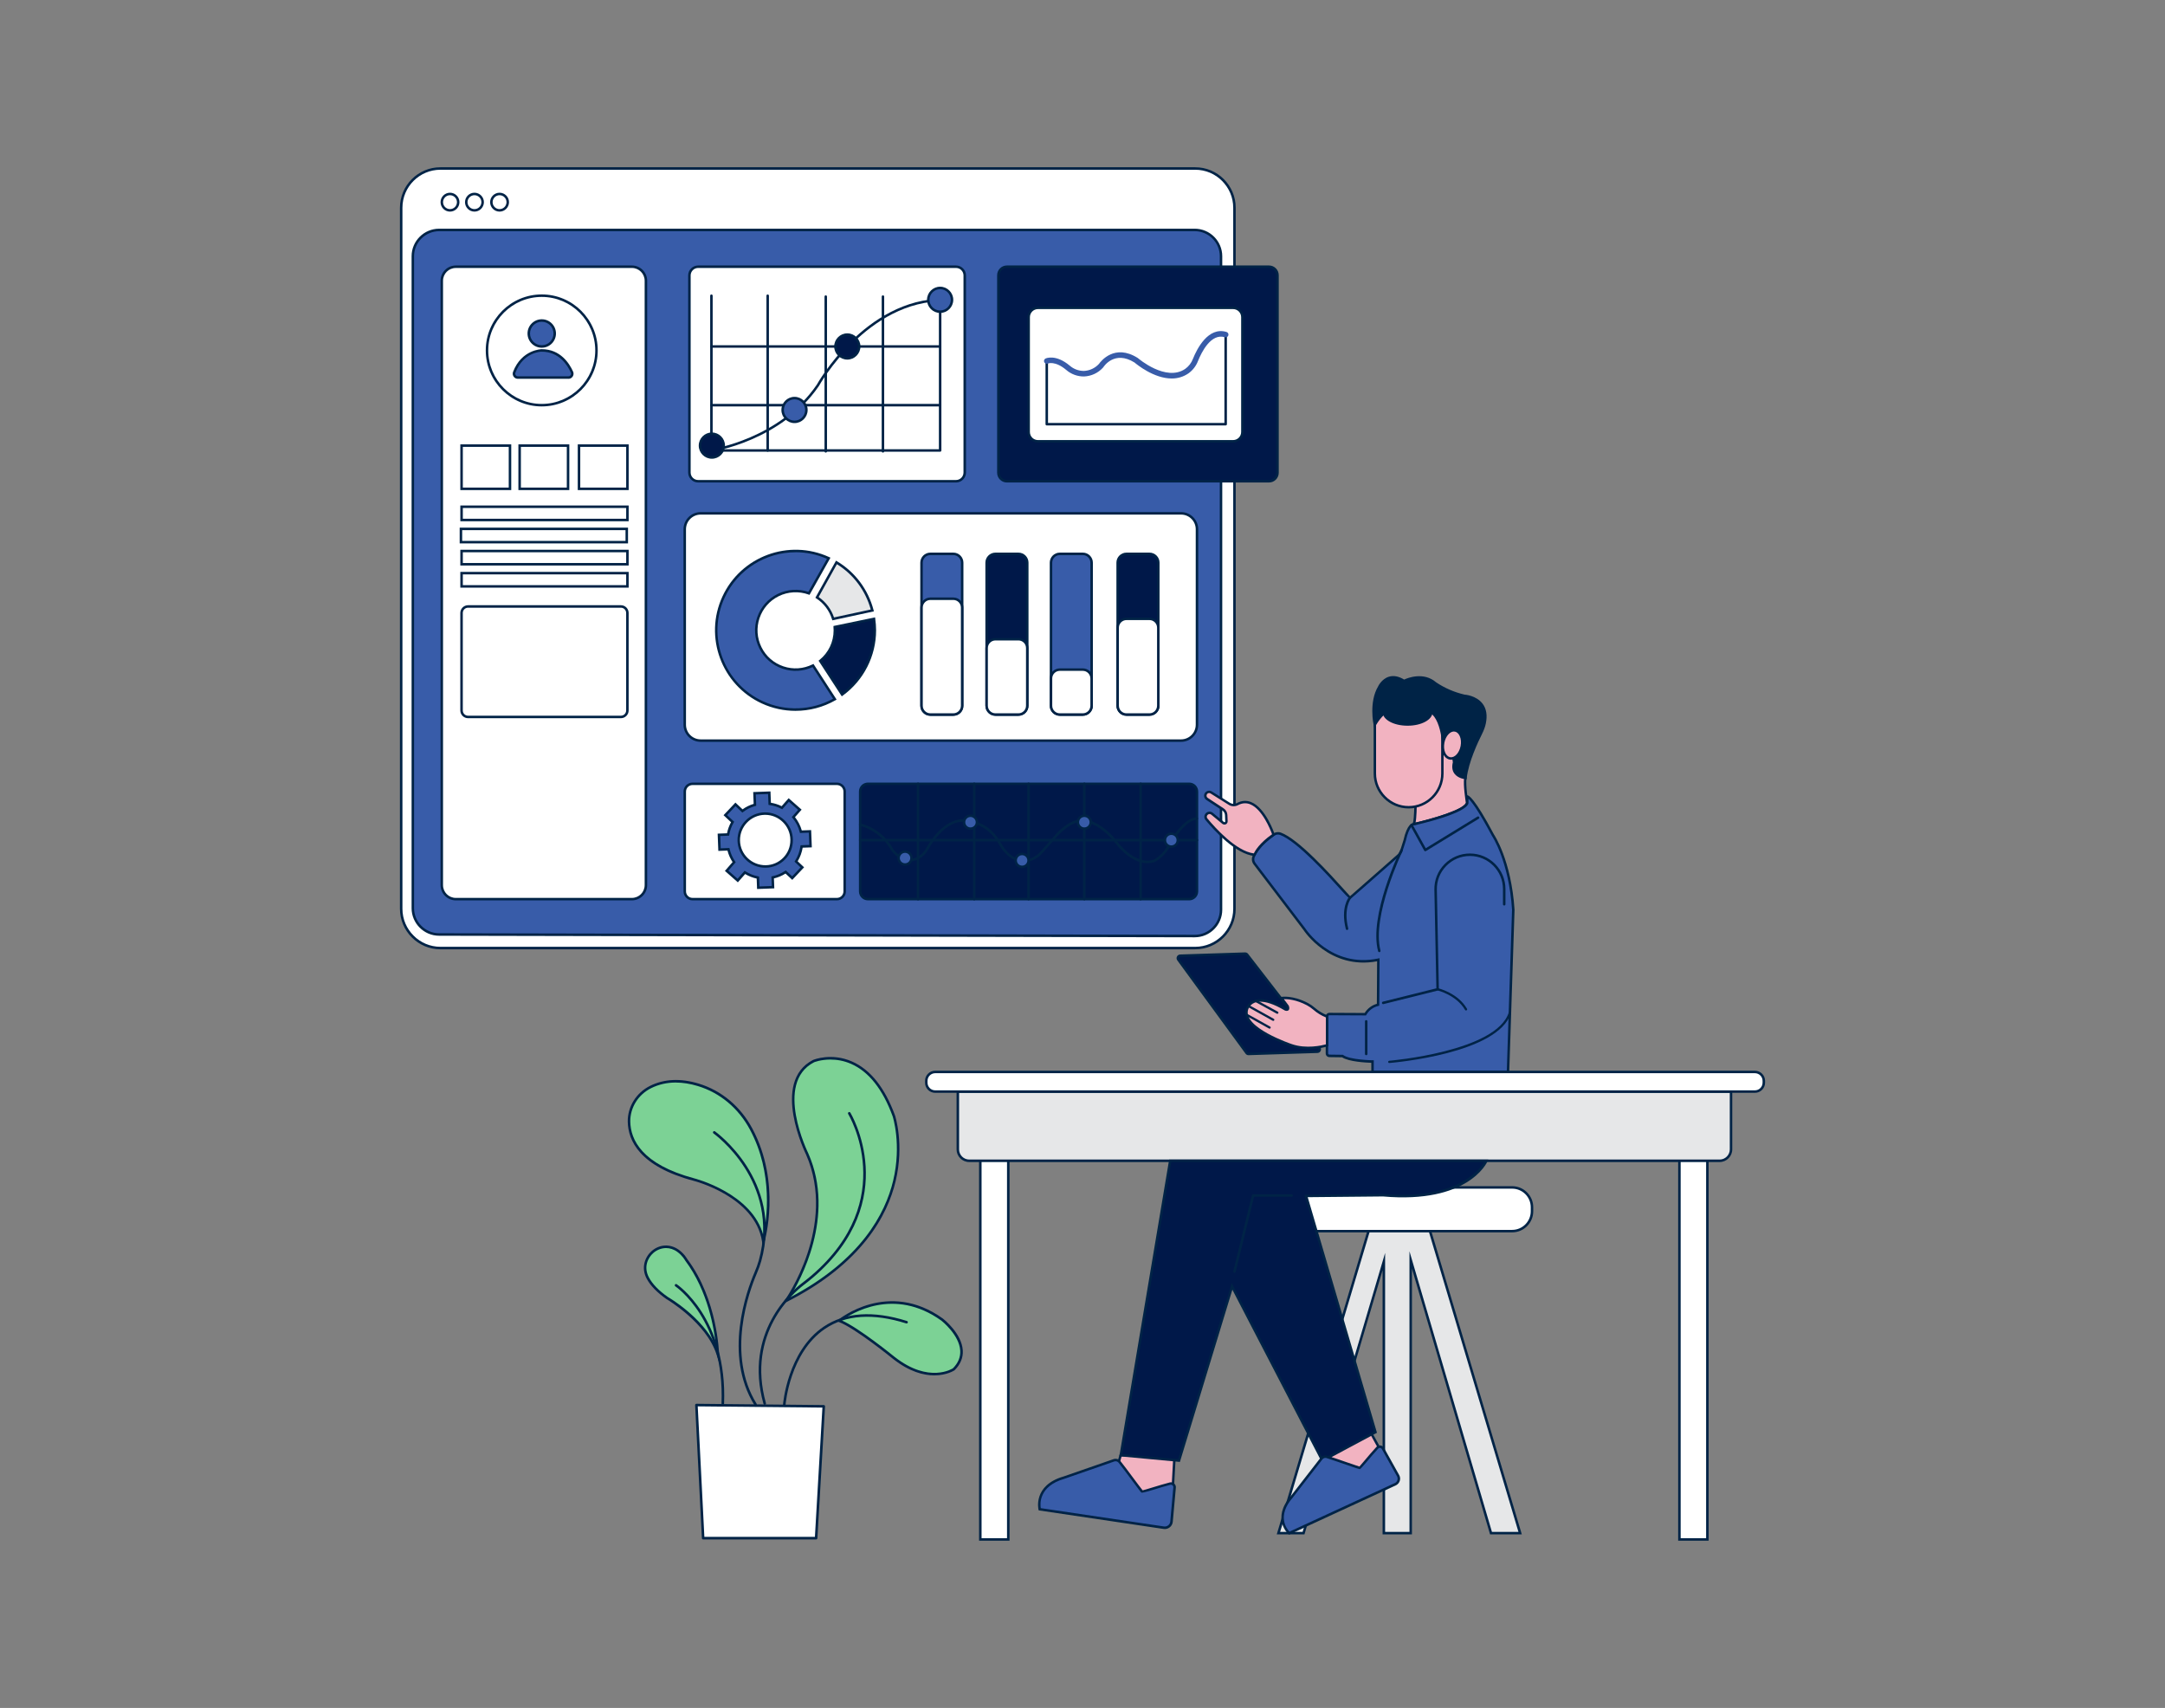 <?xml version="1.0" encoding="UTF-8"?>
<svg xmlns="http://www.w3.org/2000/svg" id="a" width="865.76" height="682.89" viewBox="0 0 865.76 682.89">
  <rect x="0" y="0" width="865.76" height="682.89" fill="#808080" stroke="none"/>
  <g>
    <rect x="160.42" y="67.37" width="333.22" height="311.69" rx="15.7" ry="15.7" fill="#fff"></rect>
    <path d="M477.95,379.57H176.13c-8.93,0-16.2-7.27-16.2-16.2V83.07c0-8.93,7.27-16.2,16.2-16.2H477.95c8.93,0,16.2,7.27,16.2,16.2V363.36c0,8.93-7.27,16.2-16.2,16.2ZM176.13,67.87c-8.38,0-15.2,6.82-15.2,15.2V363.36c0,8.38,6.82,15.2,15.2,15.2H477.95c8.38,0,15.2-6.82,15.2-15.2V83.07c0-8.38-6.82-15.2-15.2-15.2H176.13Z" fill="#002346"></path>
  </g>
  <g>
    <path d="M477.69,374.25l-302.11-.62c-5.8-.01-10.5-4.72-10.5-10.52V102.44c0-5.81,4.72-10.52,10.53-10.51,.03,0,.05,0,.08,0H477.75c5.81,0,10.51,4.7,10.52,10.51V363.74c0,5.81-4.71,10.52-10.52,10.52-.02,0-.04,0-.06,0Z" fill="#385ca9"></path>
    <path d="M477.76,374.76h-.06s-302.11-.62-302.11-.62c-6.06-.01-11-4.95-11-11.02V102.45c0-6.07,4.95-11.01,11.02-11.01H477.75c6.07,0,11.01,4.94,11.02,11.01V363.74c0,6.08-4.94,11.02-11.02,11.02Zm-.06-1h.04c5.54,0,10.04-4.5,10.04-10.02V102.45c0-5.52-4.5-10.01-10.02-10.01H175.68c-5.6,0-10.09,4.49-10.1,10.01V363.11c0,5.51,4.49,10.01,10,10.02l302.11,.62Z" fill="#002346"></path>
  </g>
  <g>
    <rect x="176.66" y="106.64" width="81.63" height="252.86" rx="5.61" ry="5.61" fill="#fff"></rect>
    <path d="M252.69,360h-70.41c-3.37,0-6.11-2.74-6.11-6.11V112.25c0-3.37,2.74-6.11,6.11-6.11h70.41c3.37,0,6.11,2.74,6.11,6.11v241.64c0,3.37-2.74,6.11-6.11,6.11ZM182.27,107.15c-2.82,0-5.11,2.29-5.11,5.11v241.64c0,2.82,2.29,5.11,5.11,5.11h70.41c2.82,0,5.11-2.29,5.11-5.11V112.25c0-2.82-2.29-5.11-5.11-5.11h-70.41Z" fill="#002346"></path>
  </g>
  <g>
    <circle cx="216.63" cy="140.11" r="21.89" fill="#fff"></circle>
    <path d="M216.64,162.5c-12.35,0-22.39-10.04-22.39-22.39s10.04-22.39,22.39-22.39,22.39,10.04,22.39,22.39-10.04,22.39-22.39,22.39Zm0-43.78c-11.79,0-21.39,9.6-21.39,21.39s9.6,21.39,21.39,21.39,21.39-9.6,21.39-21.39-9.6-21.39-21.39-21.39Z" fill="#002346"></path>
  </g>
  <g>
    <circle cx="216.63" cy="133.33" r="5.19" fill="#385ca9"></circle>
    <path d="M216.64,139.03c-3.14,0-5.69-2.55-5.69-5.69s2.55-5.69,5.69-5.69,5.69,2.55,5.69,5.69-2.55,5.69-5.69,5.69Zm0-10.38c-2.59,0-4.69,2.1-4.69,4.69s2.1,4.69,4.69,4.69,4.69-2.1,4.69-4.69-2.1-4.69-4.69-4.69Z" fill="#002346"></path>
  </g>
  <g>
    <path d="M207.07,150.97h20.23c.85,0,1.54-.68,1.55-1.53,0-.22-.04-.43-.13-.63-1.41-3.16-4.91-8.69-12.09-8.69,0,0-7.65,0-11,8.73-.31,.8,.08,1.7,.87,2.01,.18,.07,.37,.11,.57,.11Z" fill="#385ca9"></path>
    <path d="M227.32,151.46h-20.24c-.26,0-.51-.05-.75-.14-.51-.2-.91-.59-1.13-1.09-.22-.5-.23-1.06-.03-1.57,3.43-8.94,11.39-9.05,11.46-9.05,7.43,0,11.05,5.63,12.55,8.99,.12,.27,.18,.55,.17,.84,0,.54-.22,1.06-.61,1.44-.38,.38-.89,.59-1.43,.59Zm-10.68-10.85c-.3,0-7.35,.12-10.53,8.41-.1,.27-.1,.55,.01,.81,.11,.26,.32,.46,.58,.56,.12,.05,.25,.07,.39,.07h20.23c.24,.02,.54-.1,.74-.3,.2-.19,.31-.46,.31-.73,0-.15-.03-.29-.09-.42-1.4-3.13-4.77-8.39-11.63-8.39Z" fill="#002346"></path>
  </g>
  <g>
    <rect x="184.57" y="178.17" width="19.36" height="17.28" fill="#fff"></rect>
    <path d="M204.44,195.95h-20.36v-18.28h20.36v18.28Zm-19.36-1h18.36v-16.28h-18.36v16.28Z" fill="#002346"></path>
  </g>
  <g>
    <rect x="184.57" y="202.6" width="66.32" height="5.3" fill="#fff"></rect>
    <path d="M251.4,208.41h-67.32v-6.3h67.32v6.3Zm-66.32-1h65.32v-4.3h-65.32v4.3Z" fill="#002346"></path>
  </g>
  <g>
    <rect x="184.31" y="211.47" width="66.32" height="5.3" fill="#fff"></rect>
    <path d="M251.14,217.27h-67.32v-6.3h67.32v6.3Zm-66.32-1h65.32v-4.3h-65.32v4.3Z" fill="#002346"></path>
  </g>
  <g>
    <rect x="184.57" y="220.31" width="66.32" height="5.3" fill="#fff"></rect>
    <path d="M251.4,226.11h-67.32v-6.3h67.32v6.3Zm-66.32-1h65.32v-4.3h-65.32v4.3Z" fill="#002346"></path>
  </g>
  <g>
    <rect x="184.57" y="229.16" width="66.32" height="5.3" fill="#fff"></rect>
    <path d="M251.4,234.96h-67.32v-6.3h67.32v6.3Zm-66.32-1h65.32v-4.3h-65.32v4.3Z" fill="#002346"></path>
  </g>
  <g>
    <rect x="184.57" y="242.47" width="66.32" height="44.18" rx="2.6" ry="2.6" fill="#fff"></rect>
    <path d="M248.29,287.16h-61.12c-1.71,0-3.1-1.39-3.1-3.1v-38.98c0-1.71,1.39-3.1,3.1-3.1h61.12c1.71,0,3.1,1.39,3.1,3.1v38.98c0,1.71-1.39,3.1-3.1,3.1Zm-61.12-44.18c-1.16,0-2.1,.94-2.1,2.1v38.98c0,1.16,.94,2.1,2.1,2.1h61.12c1.16,0,2.1-.94,2.1-2.1v-38.98c0-1.16-.94-2.1-2.1-2.1h-61.12Z" fill="#002346"></path>
  </g>
  <g>
    <rect x="207.8" y="178.17" width="19.36" height="17.28" fill="#fff"></rect>
    <path d="M227.66,195.95h-20.36v-18.28h20.36v18.28Zm-19.36-1h18.36v-16.28h-18.36v16.28Z" fill="#002346"></path>
  </g>
  <g>
    <rect x="231.53" y="178.17" width="19.36" height="17.28" fill="#fff"></rect>
    <path d="M251.4,195.95h-20.36v-18.28h20.36v18.28Zm-19.36-1h18.36v-16.28h-18.36v16.28Z" fill="#002346"></path>
  </g>
  <g>
    <rect x="275.69" y="106.64" width="110.1" height="85.78" rx="3.49" ry="3.49" fill="#fff"></rect>
    <path d="M382.3,192.92h-103.12c-2.2,0-3.99-1.79-3.99-3.99V110.13c0-2.2,1.79-3.99,3.99-3.99h103.12c2.2,0,3.99,1.79,3.99,3.99v78.8c0,2.2-1.79,3.99-3.99,3.99Zm-103.12-85.78c-1.65,0-2.99,1.34-2.99,2.99v78.8c0,1.65,1.34,2.99,2.99,2.99h103.12c1.65,0,2.99-1.34,2.99-2.99V110.13c0-1.65-1.34-2.99-2.99-2.99h-103.12Z" fill="#002346"></path>
  </g>
  <path d="M375.95,180.61h-91.46c-.28,0-.5-.22-.5-.5v-61.87c0-.28,.22-.5,.5-.5s.5,.22,.5,.5v61.37h90.46v-61.37c0-.28,.22-.5,.5-.5s.5,.22,.5,.5v61.87c0,.28-.22,.5-.5,.5Z" fill="#002346"></path>
  <g>
    <path d="M284.49,180.1s27.4-3.87,42.55-26c0,0,19-34.62,51-34.19" fill="#fff"></path>
    <path d="M284.55,180.6l-.14-.99c.27-.04,27.36-4.1,42.21-25.79,.16-.31,19.25-34.41,50.83-34.41,.2,0,.39,0,.59,0v1c-31.32-.42-50.38,33.59-50.57,33.93-15.13,22.1-42.64,26.22-42.92,26.25Z" fill="#002346"></path>
  </g>
  <path d="M306.99,180.61c-.28,0-.5-.22-.5-.5v-61.87c0-.28,.22-.5,.5-.5s.5,.22,.5,.5v61.87c0,.28-.22,.5-.5,.5Z" fill="#002346"></path>
  <path d="M330.21,180.96c-.28,0-.5-.22-.5-.5v-61.87c0-.28,.22-.5,.5-.5s.5,.22,.5,.5v61.87c0,.28-.22,.5-.5,.5Z" fill="#002346"></path>
  <path d="M353.08,180.96c-.28,0-.5-.22-.5-.5v-61.87c0-.28,.22-.5,.5-.5s.5,.22,.5,.5v61.87c0,.28-.22,.5-.5,.5Z" fill="#002346"></path>
  <path d="M375.95,139.03h-91.46c-.28,0-.5-.22-.5-.5s.22-.5,.5-.5h91.46c.28,0,.5,.22,.5,.5s-.22,.5-.5,.5Z" fill="#002346"></path>
  <path d="M375.95,162.5h-91.46c-.28,0-.5-.22-.5-.5s.22-.5,.5-.5h91.46c.28,0,.5,.22,.5,.5s-.22,.5-.5,.5Z" fill="#002346"></path>
  <g>
    <rect x="399.24" y="106.64" width="111.62" height="85.78" rx="3.4" ry="3.4" fill="#001849"></rect>
    <path d="M507.46,192.92h-104.82c-2.15,0-3.9-1.75-3.9-3.9V110.04c0-2.15,1.75-3.9,3.9-3.9h104.82c2.15,0,3.9,1.75,3.9,3.9v78.98c0,2.15-1.75,3.9-3.9,3.9Zm-104.82-85.78c-1.6,0-2.9,1.3-2.9,2.9v78.98c0,1.6,1.3,2.9,2.9,2.9h104.82c1.6,0,2.9-1.3,2.9-2.9V110.04c0-1.6-1.3-2.9-2.9-2.9h-104.82Z" fill="#002346"></path>
  </g>
  <g>
    <rect x="411.34" y="123.09" width="85.47" height="53.36" rx="3.71" ry="3.71" fill="#fff"></rect>
    <path d="M493.11,176.95h-78.05c-2.32,0-4.21-1.89-4.21-4.21v-45.94c0-2.32,1.89-4.21,4.21-4.21h78.05c2.32,0,4.21,1.89,4.21,4.21v45.94c0,2.32-1.89,4.21-4.21,4.21Zm-78.05-53.36c-1.77,0-3.21,1.44-3.21,3.21v45.94c0,1.77,1.44,3.21,3.21,3.21h78.05c1.77,0,3.21-1.44,3.21-3.21v-45.94c0-1.77-1.44-3.21-3.21-3.21h-78.05Z" fill="#002346"></path>
  </g>
  <path d="M490.13,170.11h-71.54c-.28,0-.5-.22-.5-.5v-25.26c0-.28,.22-.5,.5-.5s.5,.22,.5,.5v24.76h70.54v-35.34c0-.28,.22-.5,.5-.5s.5,.22,.5,.5v35.84c0,.28-.22,.5-.5,.5Z" fill="#002346"></path>
  <path d="M468.53,151.33c-7.14,0-14-5.67-14.84-6.38-8-5-12.28,1.57-12.46,1.85-.04,.06-.09,.12-.14,.17-1.94,2.14-4.65,3.42-7.54,3.55-2.64,.05-5.21-.89-7.2-2.63-4.44-3.73-7.28-2.56-7.3-2.55-.55,.26-1.21,.02-1.47-.53s-.02-1.21,.53-1.47c.16-.08,4.07-1.83,9.66,2.85,1.57,1.38,3.6,2.13,5.69,2.12,2.29-.11,4.45-1.12,6-2.81,.71-1,6.21-8.23,15.5-2.38l.13,.1c.11,.09,11.12,9.54,18.85,4.28,1.4-1,2.48-2.39,3.09-4,1.6-4,6.12-13,13.44-10.77,.58,.18,.91,.8,.73,1.38-.18,.58-.8,.91-1.38,.73-5.58-1.72-9.37,6.06-10.75,9.49-.77,2.02-2.13,3.76-3.89,5-1.96,1.33-4.28,2.03-6.65,2Z" fill="#385ca9"></path>
  <g>
    <rect x="273.82" y="205.25" width="204.84" height="90.87" rx="6.36" ry="6.36" fill="#fff"></rect>
    <path d="M472.3,296.62h-192.12c-3.78,0-6.86-3.08-6.86-6.86v-78.15c0-3.78,3.08-6.86,6.86-6.86h192.12c3.78,0,6.86,3.08,6.86,6.86v78.15c0,3.78-3.08,6.86-6.86,6.86Zm-192.12-90.87c-3.23,0-5.86,2.63-5.86,5.86v78.15c0,3.23,2.63,5.86,5.86,5.86h192.12c3.23,0,5.86-2.63,5.86-5.86v-78.15c0-3.23-2.63-5.86-5.86-5.86h-192.12Z" fill="#002346"></path>
  </g>
  <g>
    <path d="M333.8,250.69c0,.43,.06,.88,.06,1.32,0,4.76-2.15,9.27-5.86,12.25l8.75,13.43c8.23-5.96,13.1-15.51,13.1-25.68,0-1.53-.11-3.06-.33-4.58l-15.72,3.26Z" fill="#001849"></path>
    <path d="M336.61,278.41l-9.28-14.25,.35-.28c3.61-2.91,5.68-7.23,5.67-11.86,0-.21-.01-.42-.03-.63-.02-.23-.03-.46-.03-.69v-.41l16.64-3.45,.07,.53c.22,1.53,.33,3.1,.34,4.65,0,10.29-4.97,20.05-13.31,26.09l-.43,.31Zm-7.96-14.04l8.22,12.61c7.82-5.87,12.48-15.16,12.47-24.96,0-1.33-.09-2.66-.25-3.98l-14.78,3.07c0,.07,0,.14,.01,.21,.02,.23,.03,.47,.03,.7,0,4.79-2.07,9.26-5.7,12.35Z" fill="#002346"></path>
  </g>
  <g>
    <path d="M348.84,244.06c-2.09-8.03-7.24-14.92-14.34-19.21l-7.79,14c3.1,2.02,5.39,5.06,6.47,8.59l15.66-3.38Z" fill="#e6e7e8"></path>
    <path d="M332.83,248.03l-.13-.44c-1.05-3.42-3.27-6.37-6.26-8.32l-.39-.25,8.27-14.86,.44,.27c7.26,4.38,12.43,11.31,14.57,19.51l.13,.5-16.62,3.59Zm-5.47-9.33c2.87,1.99,5.03,4.86,6.15,8.17l14.7-3.17c-2.1-7.56-6.88-13.97-13.54-18.13l-7.31,13.14Z" fill="#002346"></path>
  </g>
  <g>
    <rect x="368.52" y="221.45" width="16.25" height="64.25" rx="3.53" ry="3.53" fill="#385ca9"></rect>
    <path d="M381.23,286.2h-9.19c-2.22,0-4.03-1.81-4.03-4.03v-57.19c0-2.22,1.81-4.03,4.03-4.03h9.19c2.22,0,4.03,1.81,4.03,4.03v57.19c0,2.22-1.81,4.03-4.03,4.03Zm-9.19-64.25c-1.67,0-3.03,1.36-3.03,3.03v57.19c0,1.67,1.36,3.03,3.03,3.03h9.19c1.67,0,3.03-1.36,3.03-3.03v-57.19c0-1.67-1.36-3.03-3.03-3.03h-9.19Z" fill="#002346"></path>
  </g>
  <g>
    <rect x="368.52" y="239.38" width="16.25" height="46.31" rx="3.53" ry="3.53" fill="#fff"></rect>
    <path d="M381.23,286.2h-9.19c-2.22,0-4.03-1.81-4.03-4.03v-39.25c0-2.22,1.81-4.03,4.03-4.03h9.19c2.22,0,4.03,1.81,4.03,4.03v39.25c0,2.22-1.81,4.03-4.03,4.03Zm-9.19-46.31c-1.67,0-3.03,1.36-3.03,3.03v39.25c0,1.67,1.36,3.03,3.03,3.03h9.19c1.67,0,3.03-1.36,3.03-3.03v-39.25c0-1.67-1.36-3.03-3.03-3.03h-9.19Z" fill="#002346"></path>
  </g>
  <g>
    <rect x="394.55" y="221.45" width="16.25" height="64.25" rx="3.53" ry="3.53" fill="#001849"></rect>
    <path d="M407.26,286.2h-9.19c-2.22,0-4.03-1.81-4.03-4.03v-57.19c0-2.22,1.81-4.03,4.03-4.03h9.19c2.22,0,4.03,1.81,4.03,4.03v57.19c0,2.22-1.81,4.03-4.03,4.03Zm-9.19-64.25c-1.67,0-3.03,1.36-3.03,3.03v57.19c0,1.67,1.36,3.03,3.03,3.03h9.19c1.67,0,3.03-1.36,3.03-3.03v-57.19c0-1.67-1.36-3.03-3.03-3.03h-9.19Z" fill="#002346"></path>
  </g>
  <g>
    <rect x="394.55" y="255.56" width="16.25" height="30.13" rx="3.53" ry="3.53" fill="#fff"></rect>
    <path d="M407.26,286.2h-9.19c-2.22,0-4.03-1.81-4.03-4.03v-23.07c0-2.22,1.81-4.03,4.03-4.03h9.19c2.22,0,4.03,1.81,4.03,4.03v23.07c0,2.22-1.81,4.03-4.03,4.03Zm-9.19-30.13c-1.67,0-3.03,1.36-3.03,3.03v23.07c0,1.67,1.36,3.03,3.03,3.03h9.19c1.67,0,3.03-1.36,3.03-3.03v-23.07c0-1.67-1.36-3.03-3.03-3.03h-9.19Z" fill="#002346"></path>
  </g>
  <g>
    <rect x="420.28" y="221.45" width="16.25" height="64.25" rx="3.53" ry="3.53" fill="#385ca9"></rect>
    <path d="M433,286.2h-9.19c-2.22,0-4.03-1.81-4.03-4.03v-57.19c0-2.22,1.81-4.03,4.03-4.03h9.19c2.22,0,4.03,1.81,4.03,4.03v57.19c0,2.22-1.81,4.03-4.03,4.03Zm-9.19-64.25c-1.67,0-3.03,1.36-3.03,3.03v57.19c0,1.67,1.36,3.03,3.03,3.03h9.19c1.67,0,3.03-1.36,3.03-3.03v-57.19c0-1.67-1.36-3.03-3.03-3.03h-9.19Z" fill="#002346"></path>
  </g>
  <g>
    <rect x="420.28" y="267.74" width="16.25" height="17.97" rx="3.53" ry="3.53" fill="#fff"></rect>
    <path d="M433,286.2h-9.19c-2.22,0-4.03-1.81-4.03-4.03v-10.91c0-2.22,1.81-4.03,4.03-4.03h9.19c2.22,0,4.03,1.81,4.03,4.03v10.91c0,2.22-1.81,4.03-4.03,4.03Zm-9.19-17.97c-1.67,0-3.03,1.36-3.03,3.03v10.91c0,1.67,1.36,3.03,3.03,3.03h9.19c1.67,0,3.03-1.36,3.03-3.03v-10.91c0-1.67-1.36-3.03-3.03-3.03h-9.19Z" fill="#002346"></path>
  </g>
  <g>
    <rect x="446.93" y="221.45" width="16.25" height="64.25" rx="3.53" ry="3.53" fill="#001849"></rect>
    <path d="M459.66,286.2h-9.19c-2.22,0-4.03-1.81-4.03-4.03v-57.19c0-2.22,1.81-4.03,4.03-4.03h9.19c2.22,0,4.03,1.81,4.03,4.03v57.19c0,2.22-1.81,4.03-4.03,4.03Zm-9.19-64.25c-1.67,0-3.03,1.36-3.03,3.03v57.19c0,1.67,1.36,3.03,3.03,3.03h9.19c1.67,0,3.03-1.36,3.03-3.03v-57.19c0-1.67-1.36-3.03-3.03-3.03h-9.19Z" fill="#002346"></path>
  </g>
  <g>
    <rect x="446.93" y="247.43" width="16.25" height="38.27" rx="3.53" ry="3.53" fill="#fff"></rect>
    <path d="M459.66,286.2h-9.19c-2.22,0-4.03-1.81-4.03-4.03v-31.21c0-2.22,1.81-4.03,4.03-4.03h9.19c2.22,0,4.03,1.81,4.03,4.03v31.21c0,2.22-1.81,4.03-4.03,4.03Zm-9.19-38.27c-1.67,0-3.03,1.36-3.03,3.03v31.21c0,1.67,1.36,3.03,3.03,3.03h9.19c1.67,0,3.03-1.36,3.03-3.03v-31.21c0-1.67-1.36-3.03-3.03-3.03h-9.19Z" fill="#002346"></path>
  </g>
  <g>
    <rect x="273.82" y="313.4" width="63.95" height="46.11" rx="3.1" ry="3.1" fill="#fff"></rect>
    <path d="M334.68,360h-57.75c-1.99,0-3.6-1.62-3.6-3.6v-39.91c0-1.98,1.61-3.6,3.6-3.6h57.75c1.98,0,3.6,1.62,3.6,3.6v39.91c0,1.98-1.61,3.6-3.6,3.6Zm-57.75-46.11c-1.43,0-2.6,1.17-2.6,2.6v39.91c0,1.43,1.17,2.6,2.6,2.6h57.75c1.43,0,2.6-1.17,2.6-2.6v-39.91c0-1.43-1.17-2.6-2.6-2.6h-57.75Z" fill="#002346"></path>
  </g>
  <g>
    <rect x="343.97" y="313.4" width="134.69" height="46.11" rx="3.1" ry="3.1" fill="#001849"></rect>
    <path d="M475.56,360h-128.49c-1.99,0-3.6-1.62-3.6-3.6v-39.91c0-1.98,1.61-3.6,3.6-3.6h128.49c1.99,0,3.6,1.62,3.6,3.6v39.91c0,1.98-1.61,3.6-3.6,3.6Zm-128.49-46.11c-1.43,0-2.6,1.17-2.6,2.6v39.91c0,1.43,1.17,2.6,2.6,2.6h128.49c1.43,0,2.6-1.17,2.6-2.6v-39.91c0-1.43-1.17-2.6-2.6-2.6h-128.49Z" fill="#002346"></path>
  </g>
  <path d="M458.84,345.13c-7.28,0-13.07-8.31-13.34-8.71-6.67-7.76-12.05-7.84-12.11-7.84-5.15-.56-10.67,5.89-10.72,5.95l-5.66,6.44c-1.18,1.38-2.7,2.47-4.4,3.14-8,2.98-12.9-6.05-12.95-6.14-4.26-8.14-11.53-8.94-11.61-8.95-.03,0-.07-.01-.1-.02-8.56-2.66-15.01,7.53-16.78,10.72-.49,.91-1.12,1.72-1.89,2.41-2.02,1.75-4.14,2.51-6.3,2.22-3.96-.51-6.59-4.28-6.7-4.44-2.64-4.82-7.16-8.35-12.43-9.72-.27-.07-.43-.34-.36-.61,.07-.27,.34-.43,.61-.36,5.53,1.44,10.29,5.15,13.03,10.16h0s2.47,3.53,5.98,3.97c1.86,.24,3.71-.43,5.5-1.98,.68-.61,1.24-1.33,1.68-2.14,1.87-3.35,8.65-14.05,17.91-11.21,.76,.08,7.97,1.11,12.34,9.47,.18,.34,4.55,8.34,11.71,5.67,1.54-.6,2.93-1.59,4-2.85l5.66-6.44c.23-.28,5.9-6.91,11.53-6.3,.17-.01,5.8,.04,12.85,8.23,.1,.15,7.24,10.39,15.05,7.94h0s3.58-1.58,6.26-6.75c.36-.72,.77-1.44,1.21-2.13,1.97-2.98,5.85-7.99,9.77-8.09,.27-.03,.51,.21,.51,.49,0,.28-.21,.5-.49,.51-3.6,.09-7.46,5.37-8.96,7.64-.42,.65-.81,1.34-1.16,2.04-2.85,5.52-6.64,7.17-6.8,7.24-.97,.3-1.92,.44-2.85,.44Z" fill="#002346"></path>
  <path d="M478.66,336.42h-134.68c-.28,0-.5-.22-.5-.5s.22-.5,.5-.5h134.68c.28,0,.5,.22,.5,.5s-.22,.5-.5,.5Z" fill="#002346"></path>
  <path d="M367.11,360c-.28,0-.5-.22-.5-.5v-46.11c0-.28,.22-.5,.5-.5s.5,.22,.5,.5v46.11c0,.28-.22,.5-.5,.5Z" fill="#002346"></path>
  <path d="M389.58,360c-.28,0-.5-.22-.5-.5v-46.11c0-.28,.22-.5,.5-.5s.5,.22,.5,.5v46.11c0,.28-.22,.5-.5,.5Z" fill="#002346"></path>
  <path d="M411.31,360c-.28,0-.5-.22-.5-.5v-46.11c0-.28,.22-.5,.5-.5s.5,.22,.5,.5v46.11c0,.28-.22,.5-.5,.5Z" fill="#002346"></path>
  <path d="M433.62,360c-.28,0-.5-.22-.5-.5v-46.11c0-.28,.22-.5,.5-.5s.5,.22,.5,.5v46.11c0,.28-.22,.5-.5,.5Z" fill="#002346"></path>
  <path d="M456.13,360c-.28,0-.5-.22-.5-.5v-46.11c0-.28,.22-.5,.5-.5s.5,.22,.5,.5v46.11c0,.28-.22,.5-.5,.5Z" fill="#002346"></path>
  <g>
    <path d="M320.56,338.44l3.57-.13-.23-5.91-3.64,.14c-.55-2.15-1.58-4.14-3-5.84l2.6-2.94-4.44-3.91-2.73,3.1c-1.53-.8-3.18-1.33-4.89-1.56l-.17-4.44-5.91,.22,.18,4.61c-1.81,.5-3.5,1.33-5,2.46l-2.79-2.63-4.06,4.31,2.91,2.73c-.89,1.55-1.51,3.24-1.81,5l-3.65,.14,.23,5.91,3.57-.14c.42,1.85,1.2,3.6,2.28,5.16l-3,3.44,4.43,3.91,2.87-3.25c1.58,1.01,3.35,1.71,5.19,2.06l.15,4.05,5.91-.22-.15-3.89c1.86-.39,3.62-1.13,5.2-2.19l2.62,2.46,4.05-4.3-2.5-2.36c1.16-1.81,1.92-3.86,2.21-5.99Zm-14.37,8c-5.84,.11-10.66-4.53-10.77-10.37-.11-5.84,4.53-10.66,10.37-10.77,5.84-.11,10.66,4.53,10.77,10.37,0,.07,0,.13,0,.2,.06,5.78-4.59,10.51-10.37,10.57h0Z" fill="#385ca9"></path>
    <path d="M302.74,355.45l-.15-4.16c-1.63-.36-3.18-.97-4.61-1.82l-2.92,3.31-5.18-4.57,3.07-3.52c-.93-1.42-1.62-2.96-2.04-4.61l-3.66,.14-.27-6.91,3.75-.14c.31-1.55,.85-3.03,1.6-4.42l-2.99-2.81,4.75-5.04,2.85,2.69c1.36-.97,2.85-1.7,4.44-2.18l-.18-4.72,6.91-.26,.17,4.53c1.49,.24,2.93,.7,4.29,1.37l2.8-3.18,5.19,4.57-2.65,3c1.24,1.57,2.17,3.39,2.72,5.31l3.74-.14,.27,6.91-3.66,.13c-.32,1.91-1,3.77-2,5.42l2.57,2.42-4.73,5.03-2.7-2.53c-1.43,.91-2.98,1.56-4.63,1.95l.15,3.97-6.91,.26Zm-4.95-7.28l.36,.23c1.54,.98,3.23,1.65,5.02,1.99l.39,.08,.15,3.95,4.91-.18-.15-3.81,.41-.09c1.8-.38,3.49-1.09,5.02-2.12l.33-.22,2.55,2.39,3.37-3.57-2.44-2.3,.22-.35c1.12-1.74,1.85-3.74,2.14-5.79l.06-.42,3.49-.13-.19-4.91-3.54,.14-.1-.39c-.53-2.06-1.53-4.01-2.9-5.64l-.28-.33,2.55-2.89-3.69-3.25-2.66,3.02-.35-.18c-1.48-.78-3.07-1.28-4.73-1.51l-.42-.06-.17-4.36-4.91,.18,.18,4.51-.38,.11c-1.75,.48-3.38,1.28-4.83,2.38l-.34,.25-2.73-2.58-3.37,3.58,2.83,2.66-.2,.34c-.87,1.5-1.46,3.13-1.75,4.83l-.07,.4-3.55,.14,.19,4.91,3.48-.14,.09,.4c.41,1.8,1.15,3.47,2.2,4.99l.22,.32-2.93,3.36,3.68,3.25,2.82-3.2Zm8.2-1.23c-6.01,0-10.95-4.83-11.07-10.86-.12-6.1,4.76-11.16,10.86-11.28,6.1-.08,11.16,4.76,11.28,10.86v.21c.06,6.04-4.81,11.01-10.86,11.07-.07,0-.14,0-.21,0Zm0-21.14c-.06,0-.13,0-.19,0-5.55,.11-9.98,4.71-9.88,10.26,.1,5.55,4.71,9.94,10.26,9.88h0c5.5-.05,9.93-4.57,9.87-10.07v-.19c-.11-5.49-4.6-9.88-10.07-9.88Z" fill="#002346"></path>
  </g>
  <g>
    <polygon points="548.06 489.59 511.23 612.98 521.28 612.98 553.38 504.4 553.38 612.98 564.12 612.98 564.12 503.77 596.23 612.98 607.88 612.98 571.04 489.59 548.06 489.59" fill="#e6e7e8"></polygon>
    <path d="M608.56,613.49h-12.7l-.11-.36-31.13-105.89v106.25h-11.74v-105.64l-31.24,105.64h-11.08l.19-.64,36.94-123.75h23.73l.11,.36,37.03,124.03Zm-11.95-1h10.6l-36.54-122.39h-22.23l-36.53,122.39h9l32.98-111.54v111.54h9.74v-112.19l32.98,112.19Z" fill="#002346"></path>
  </g>
  <g>
    <rect x="392.02" y="459.65" width="11.18" height="155.86" fill="#fff"></rect>
    <path d="M403.7,616.02h-12.18v-156.86h12.18v156.86Zm-11.18-1h10.18v-154.86h-10.18v154.86Z" fill="#002346"></path>
  </g>
  <g>
    <rect x="671.59" y="459.65" width="11.18" height="155.86" fill="#fff"></rect>
    <path d="M683.26,616.02h-12.18v-156.86h12.18v156.86Zm-11.18-1h10.18v-154.86h-10.18v154.86Z" fill="#002346"></path>
  </g>
  <g>
    <path d="M471.95,382.13l25.96-.84c.31-.01,.61,.13,.8,.38l28.86,37.28c.49,.63,.06,1.55-.74,1.58l-27.52,.88c-.32,.01-.63-.14-.82-.4l-27.3-37.32c-.46-.63-.03-1.53,.76-1.55Z" fill="#001849"></path>
    <path d="M499.28,421.91c-.47,0-.92-.22-1.2-.61l-27.3-37.32c-.32-.44-.38-1.03-.14-1.52,.24-.49,.73-.81,1.28-.83l25.96-.84c.48,0,.93,.2,1.22,.57l28.86,37.28c.34,.44,.41,1.03,.17,1.53-.24,.5-.73,.83-1.29,.85l-27.52,.88h-.05Zm-1.35-40.12h-.01l-25.96,.84c-.26,0-.38,.19-.41,.27-.04,.08-.11,.28,.04,.49l27.3,37.32c.09,.13,.25,.2,.4,.2l27.52-.88c.26,0,.38-.19,.42-.27,.08-.17,.06-.35-.05-.5l-28.86-37.28c-.09-.12-.23-.18-.38-.18Z" fill="#002346"></path>
  </g>
  <g>
    <path d="M586.69,321.03c-1.53,4.14-21.36,8.51-21.36,8.51,.08-.26,.17-.53,.24-.78h0c.4-1.54,.55-7.13,.45-8.71,5.48-4.98,9.01-7.75,9.94-15.1,.38-2.42,.49-4.88,.32-7.33l5.13-8.21,8.83,.82-6.14,15.71,1.89,5.08c-.5,2.9,.7,10.01,.7,10.01Z" fill="#f2b3c1"></path>
    <path d="M564.62,330.21l.33-1.07c.05-.17,.11-.34,.15-.5,.37-1.44,.54-6.9,.43-8.55l-.02-.24,1.13-1.03c4.97-4.49,7.97-7.2,8.83-13.93,.38-2.4,.48-4.83,.32-7.24v-.16s5.36-8.6,5.36-8.6l9.78,.91-6.31,16.14,1.87,5.03-.02,.13c-.48,2.78,.69,9.77,.7,9.84l.02,.13-.05,.12c-1.58,4.27-19.66,8.37-21.72,8.82l-.82,.18Zm1.91-9.94c.07,1.82-.07,7.04-.47,8.62,5.87-1.35,18.74-4.89,20.13-7.9-.17-1.03-1.12-7.08-.7-9.9l-1.91-5.13,5.97-15.28-7.88-.73-4.89,7.82c.15,2.43,.04,4.88-.34,7.28-.9,7.08-4.18,10.04-9.14,14.52l-.78,.71Z" fill="#002346"></path>
  </g>
  <g>
    <path d="M551.17,383.74c-19.24,4-29.52-12.16-29.52-12.16l-19.96-26.24c-.61-.8-.76-1.86-.4-2.8,1.46-3.79,5.85-7.27,8-8.78,.79-.57,1.82-.72,2.74-.4,9.06,3.33,27.49,25.81,27.83,25.59,.29-.19,15.16-13.29,19.18-16.83,.66-.58,1.14-1.32,1.4-2.15l1.25-3.93c1.53-6.85,3.66-6.49,3.66-6.49,0,0,20.54-4.61,21.37-8.5v-2.6s2-.12,10.27,15.47c0,0,6.85,9.91,8.14,29.87l-2.12,64.81h-54.17v-4.15s-9.29-.16-12-2.2l-5.24-.07c-.55,0-1-.45-1-1v-14.73c0-.55,.45-1,1-1l14.36,.07c1.1-1.91,2.94-3.28,5.09-3.78l.11-18Z" fill="#385ca9"></path>
    <path d="M603.51,429.1h-55.15v-4.16c-1.96-.06-9.07-.42-11.66-2.19l-5.08-.07c-.82,0-1.49-.67-1.49-1.5v-14.73c0-.83,.67-1.5,1.5-1.5l14.08,.07c1.11-1.78,2.86-3.1,4.88-3.67l.1-17c-18.97,3.56-29.33-12.34-29.44-12.5l-19.94-26.21c-.72-.95-.9-2.17-.47-3.28,1.56-4.04,6.24-7.65,8.18-9.01,.92-.66,2.11-.84,3.19-.46,7.11,2.61,19.84,16.76,25.28,22.8,1.03,1.15,1.95,2.17,2.39,2.62,1.73-1.48,10.96-9.61,18.85-16.56,.58-.51,1.02-1.18,1.26-1.93l1.25-3.93c1.44-6.43,3.47-6.89,4.1-6.84,7.78-1.75,20.21-5.46,20.9-8.05v-3.01l.47-.03c.56-.08,2.93,1.01,10.74,15.73,.04,.05,6.91,10.2,8.2,30.07l-2.14,65.34Zm-54.15-1h53.19l2.1-64.33c-1.27-19.55-7.98-29.47-8.05-29.57-5.61-10.57-8.29-13.83-9.36-14.83v1.78c-.88,4.09-19.63,8.4-21.76,8.88l-.1,.02-.1-.02s-1.73,.01-3.09,6.11l-1.27,3.97c-.29,.92-.83,1.74-1.55,2.37-7.05,6.22-18.94,16.68-19.24,16.88q-.44,.28-3.4-3.01c-5.39-5.99-18.01-20-24.87-22.53-.76-.27-1.61-.14-2.28,.34-1.87,1.31-6.37,4.77-7.83,8.55-.3,.78-.18,1.65,.33,2.32l19.96,26.24c.12,.19,10.35,15.86,29.02,11.97l.61-.13-.12,19.01-.38,.09c-2.01,.46-3.74,1.75-4.77,3.54l-.14,.25-14.65-.07c-.27,0-.5,.22-.5,.5v14.73c0,.28,.22,.5,.5,.5l5.41,.07,.13,.1c2.55,1.92,11.62,2.1,11.71,2.1h.49v4.15Z" fill="#002346"></path>
  </g>
  <g>
    <path d="M530.69,417.93s-7.41,2.38-14.25,0c0,0-20.15-6.67-17.81-14.36,0,0,1.92-8,15.35,0,0,0,1.68,.68,.91-1.33l-2.42-3.18s4.33-.77,10.4,2.45c.93,.5,1.8,1.1,2.6,1.79,1.54,1.35,3.31,2.41,5.22,3.15v11.48Z" fill="#f2b3c1"></path>
    <path d="M523.2,419.48c-2.16,0-4.56-.27-6.92-1.09-.83-.28-20.57-6.91-18.12-14.97,.02-.07,.58-2.33,3.09-3.38,3.02-1.27,7.39-.23,12.98,3.11,.09,.03,.31,.06,.38,.03-.01,0,.03-.19-.16-.7l-2.86-3.76,.79-.14c.18-.03,4.57-.76,10.72,2.5,.96,.52,1.87,1.14,2.69,1.85,1.51,1.32,3.21,2.34,5.08,3.06l.31,.12v12.17l-.34,.11c-.2,.07-3.46,1.09-7.64,1.09Zm-19.18-18.97c-1,0-1.77,.18-2.37,.43-2.05,.85-2.52,2.67-2.54,2.75-2.18,7.17,17.29,13.71,17.49,13.78,5.79,2.01,12.09,.51,13.6,.1v-10.78c-1.85-.75-3.55-1.8-5.05-3.11-.77-.66-1.61-1.24-2.51-1.73-4.29-2.28-7.71-2.49-9.23-2.46l1.94,2.58c.12,.32,.49,1.28-.06,1.83-.51,.5-1.33,.2-1.49,.13-4.54-2.7-7.66-3.51-9.78-3.51Z" fill="#002346"></path>
  </g>
  <g>
    <path d="M484.4,316.87l7.21,4.52c.99,.62,2.23,.65,3.26,.1,8.74-4.65,14.41,12.26,14.41,12.26-6.12,4.18-7.6,8-7.6,8-7.62-.68-16.58-11-19.23-14.2-.46-.57-.46-1.38,0-1.95h0c.53-.68,1.51-.81,2.19-.28,.02,.01,.03,.03,.05,.04l4.43,3.67c.34,.29,.85,.24,1.14-.1,.13-.16,.2-.36,.19-.56l-.11-2.52c-.04-.91-.52-1.73-1.28-2.23l-6.36-4.18c-.72-.47-.92-1.43-.46-2.14,.01-.02,.03-.04,.04-.06h0c.49-.67,1.43-.84,2.12-.37Z" fill="#f2b3c1"></path>
    <path d="M502,342.28l-.37-.03c-7.46-.67-16.17-10.28-19.57-14.38-.61-.75-.61-1.83,0-2.57,.33-.42,.81-.7,1.36-.77,.54-.07,1.08,.08,1.52,.41l4.5,3.72c.07,.06,.15,.08,.23,.08,.08,0,.16-.05,.22-.11,.05-.06,.08-.14,.07-.22l-.11-2.52c-.04-.74-.43-1.43-1.06-1.84l-6.36-4.18c-.94-.61-1.21-1.88-.6-2.82,.7-.97,1.92-1.18,2.84-.57l7.2,4.52c.84,.52,1.9,.55,2.77,.08,1.89-1.01,3.79-1.14,5.65-.4,5.85,2.33,9.31,12.5,9.46,12.93l.12,.35-.31,.21c-5.89,4.03-7.4,7.74-7.42,7.77l-.13,.34Zm-18.32-16.79s-.09,0-.14,0c-.28,.04-.53,.18-.71,.41-.32,.39-.32,.95,0,1.34,3.26,3.94,11.53,13.08,18.55,13.98,.51-1.04,2.36-4.21,7.31-7.66-.66-1.8-3.92-10.05-8.77-11.99-1.58-.63-3.2-.51-4.82,.35-1.18,.63-2.61,.59-3.75-.12l-7.23-4.53c-.47-.32-1.11-.21-1.45,.25-.34,.52-.2,1.18,.29,1.5l6.36,4.18c.89,.58,1.45,1.56,1.5,2.62l.11,2.52c.02,.33-.09,.65-.3,.9-.22,.27-.54,.43-.88,.46-.34,.03-.68-.08-.95-.3l-4.43-3.67c-.22-.17-.46-.25-.69-.25Z" fill="#002346"></path>
  </g>
  <g>
    <polygon points="448.15 581.83 446.34 588.1 455.21 601 468.12 596.48 469.07 593.47 469.71 581.83 448.15 581.83" fill="#f2b3c1"></polygon>
    <path d="M455.02,601.59l-9.23-13.4,1.99-6.86h22.44l-.68,12.28-1.02,3.25-13.5,4.74Zm-8.15-13.58l8.53,12.4,12.32-4.32,.86-2.72,.6-11.06h-20.66l-1.65,5.7Z" fill="#002346"></path>
  </g>
  <g>
    <path d="M509.84,474.77h94.86c4.38,0,7.93,3.55,7.93,7.93v1.62c0,4.38-3.55,7.92-7.93,7.92h-94.9v-17.47h.04Z" fill="#fff"></path>
    <path d="M604.7,492.74h-95.4v-18.47h95.4c4.65,0,8.43,3.78,8.43,8.43v1.62c0,4.64-3.79,8.42-8.43,8.42Zm-94.4-1h94.4c4.09,0,7.42-3.33,7.43-7.42v-1.62c0-4.1-3.33-7.43-7.43-7.43h-94.4v16.47Z" fill="#002346"></path>
  </g>
  <g>
    <path d="M383.02,436.44h309.19v23.13c0,2.51-2.04,4.55-4.55,4.55H387.57c-2.51,0-4.55-2.04-4.55-4.55v-23.13h0Z" fill="#e6e7e8"></path>
    <path d="M687.67,464.62H387.57c-2.78,0-5.05-2.27-5.05-5.05v-23.63h310.19v23.63c0,2.78-2.27,5.05-5.05,5.05Zm-304.14-27.68v22.63c0,2.23,1.82,4.05,4.05,4.05h300.09c2.23,0,4.05-1.82,4.05-4.05v-22.63H383.52Z" fill="#002346"></path>
  </g>
  <g>
    <rect x="549.79" y="274.76" width="27" height="48" rx="13.5" ry="13.5" fill="#f2b3c1"></rect>
    <path d="M563.29,323.25c-7.72,0-13.99-6.28-13.99-13.99v-21c0-7.71,6.28-13.99,13.99-13.99s13.99,6.28,13.99,13.99v21c0,7.71-6.28,13.99-13.99,13.99Zm0-48c-7.17,0-13.01,5.83-13.01,13.01v21c0,7.17,5.84,13.01,13.01,13.01s13.01-5.83,13.01-13.01v-21c0-7.17-5.84-13.01-13.01-13.01Z" fill="#002346"></path>
  </g>
  <g>
    <path d="M577.38,301.66s.69-23.49-12.84-17c-.14,.02-8.05-6.31-14.74,5.1,0,0-1.88-8.92,1.7-14.97,0,0,3.08-6.91,10-2.5,0,0,7.09-3.78,12.52,.94,3.52,2.36,7.44,4.05,11.57,5,0,0,10.27,.61,8.1,10.98-.3,1.42-.83,2.78-1.49,4.08-1.6,3.17-5.41,11.27-6.15,17.76,0,0-6.08-.44-4.57-6.24l-1.54-10-2.25,7.24" fill="#002346"></path>
    <path d="M586.5,311.58l-.48-.03c-.12,0-2.98-.24-4.45-2.28-.84-1.17-1.04-2.68-.59-4.48l-1.2-7.76-1.61,5.17-.96-.3,.07-.24h-.41c0-.14,.32-13.27-5.08-16.78-1.85-1.2-4.22-1.12-7.05,.23l-.15,.04c-.19,.03-.31-.05-.5-.17-2.79-1.77-5.17-1.71-6.67-1.35-2.68,.65-5.11,2.79-7.21,6.38l-.65,1.12-.27-1.27c-.08-.37-1.88-9.18,1.76-15.33,.03-.08,1.4-3.07,4.38-3.97,1.86-.56,3.91-.17,6.08,1.15,1.37-.64,7.8-3.23,12.82,1.13,3.43,2.29,7.27,3.95,11.35,4.89h0c.12,0,4.65,.31,7.18,3.61,1.55,2.02,1.98,4.7,1.3,7.96-.28,1.33-.78,2.71-1.53,4.2-1.59,3.16-5.37,11.19-6.1,17.59l-.05,.48Zm-6.39-18.99l1.89,12.24-.03,.1c-.4,1.54-.26,2.8,.41,3.74,.87,1.22,2.46,1.66,3.24,1.8,.88-6.47,4.56-14.3,6.13-17.42,.71-1.42,1.19-2.71,1.45-3.96,.62-2.96,.24-5.36-1.11-7.14-2.25-2.94-6.49-3.23-6.53-3.24-4.29-.98-8.24-2.68-11.82-5.08-5.16-4.48-11.94-.95-12.01-.91l-.26,.14-.25-.16c-2.01-1.28-3.85-1.68-5.49-1.19-2.54,.76-3.77,3.45-3.79,3.47-2.67,4.51-2.23,10.71-1.88,13.37,2.08-3.14,4.47-5.06,7.12-5.7,1.68-.41,4.31-.48,7.37,1.43,3.06-1.4,5.67-1.42,7.78-.06,4.62,3,5.41,11.86,5.53,15.77l2.24-7.21Z" fill="#002346"></path>
  </g>
  <g>
    <ellipse cx="580.84" cy="297.63" rx="5.69" ry="3.8" transform="translate(183.48 815.38) rotate(-79.63)" fill="#f2b3c1"></ellipse>
    <path d="M580.27,303.76c-.18,0-.36-.02-.54-.05-2.33-.43-3.72-3.5-3.1-6.86h0c.29-1.59,.98-3.02,1.95-4.01,1.02-1.05,2.22-1.51,3.38-1.3,1.16,.21,2.12,1.07,2.7,2.41,.55,1.28,.69,2.85,.4,4.44-.57,3.09-2.65,5.36-4.79,5.36Zm-2.68-6.73c-.52,2.82,.52,5.38,2.31,5.71,1.79,.33,3.67-1.7,4.19-4.52,.26-1.4,.14-2.78-.34-3.88-.44-1.03-1.15-1.68-1.98-1.83-.83-.15-1.72,.21-2.5,1.02-.83,.86-1.43,2.11-1.69,3.51h0Z" fill="#002346"></path>
  </g>
  <g>
    <polygon points="547.21 571.08 553.38 582.29 540.63 591.55 531.98 582.93 530.98 573.6 547.21 571.08" fill="#f2b3c1"></polygon>
    <path d="M540.58,592.2l-9.07-9.04-1.07-9.98,17.02-2.65,6.56,11.89-13.44,9.77Zm-8.13-9.49l8.23,8.2,12.06-8.77-5.8-10.53-15.42,2.4,.93,8.7Z" fill="#002346"></path>
  </g>
  <g>
    <path d="M550.04,572.62l-21.22,11.36-36.12-69.64-21.22,69.64-23.28-2.16,19.76-117.69h126.43s-7.39,16.74-41.26,13.75l-30.85,.3,27.76,94.44Z" fill="#001849"></path>
    <path d="M528.6,584.66l-35.79-69-20.98,68.86-24.22-2.25,19.92-118.64h127.62l-.31,.7c-.31,.7-7.93,17.04-41.76,14.05l-30.14,.29,27.69,94.2-22.02,11.79Zm-79.83-3.29l22.34,2.07,21.46-70.42,36.45,70.28,20.42-10.93-27.83-94.68,31.51-.31c29.1,2.57,38.52-9.64,40.42-12.75h-125.16l-19.6,116.74Z" fill="#002346"></path>
  </g>
  <g>
    <path d="M557.93,593.44l-42.4,19.55s-6.57-5.79,1-14.48l11.92-15.35c.51-.63,1.34-.9,2.12-.67,3.66,1.12,12.55,4.34,13.19,4.43,.13,0,4.52-5.4,7-8.06,.52-.56,1.4-.6,1.96-.08,.11,.1,.2,.22,.28,.35l6.08,10.89c.65,1.19,.22,2.68-.96,3.33-.06,.03-.12,.06-.19,.09Z" fill="#385ca9"></path>
    <path d="M515.45,613.59l-.24-.22c-.07-.06-6.85-6.22,.95-15.18l11.9-15.33c.64-.8,1.68-1.12,2.65-.84,1.9,.58,5.13,1.7,7.99,2.69,2.06,.71,4.19,1.45,4.91,1.67,.32-.35,1.04-1.21,1.8-2.1,1.5-1.78,3.56-4.22,4.99-5.75,.34-.37,.81-.58,1.31-.61,.51,0,.99,.16,1.36,.5,.15,.14,.28,.3,.38,.48l6.08,10.89c.79,1.43,.26,3.22-1.16,4.01-.07,.04-.14,.08-.22,.11l-42.69,19.69Zm14.57-30.67c-.45,0-.88,.2-1.17,.56l-11.92,15.34c-6.43,7.38-2.36,12.46-1.29,13.58l42.09-19.41c.05-.02,.1-.05,.15-.07,.94-.52,1.29-1.71,.77-2.65l-6.08-10.89c-.05-.09-.11-.16-.18-.23-.18-.16-.4-.24-.64-.24-.24,.01-.46,.11-.62,.29-1.41,1.51-3.46,3.94-4.96,5.71q-2.12,2.51-2.41,2.51c-.4-.05-1.86-.55-5.39-1.77-2.85-.99-6.07-2.1-7.95-2.68-.14-.04-.28-.06-.41-.06Z" fill="#002346"></path>
  </g>
  <g>
    <path d="M465.41,610.83l-49.66-7.38s-2.32-9.18,9.68-12.64l19.95-6.93c.82-.29,1.75-.04,2.3,.64,2.58,3.2,8.51,11.43,9.05,11.88,.17,.15,7.31-2.24,11.14-3.2,.79-.2,1.59,.27,1.79,1.05,.04,.17,.06,.35,.04,.53l-1.22,13.55c-.11,1.5-1.41,2.62-2.91,2.52-.05,0-.11,0-.16-.02Z" fill="#385ca9"></path>
    <path d="M465.77,611.35c-.08,0-.16,0-.23,0-.06,0-.13-.01-.19-.02h0s-49.99-7.43-49.99-7.43l-.08-.32c-.02-.1-2.3-9.69,10.03-13.24l19.92-6.92c1.02-.36,2.16-.04,2.85,.8,1.29,1.59,3.39,4.42,5.25,6.92,1.46,1.96,3.09,4.15,3.6,4.75,.57-.13,2.2-.63,3.78-1.11,2.27-.69,5.1-1.56,7.05-2.05,1.05-.27,2.12,.36,2.4,1.42,.06,.23,.08,.47,.05,.7l-1.22,13.54c-.12,1.68-1.54,2.98-3.21,2.98Zm-.29-1.02h.13c1.22,.11,2.29-.82,2.37-2.04l1.22-13.56c.01-.12,0-.24-.02-.36-.13-.52-.66-.83-1.18-.7-1.93,.48-4.74,1.34-7,2.04q-4.3,1.32-4.59,1.06c-.28-.23-1.34-1.65-3.88-5.06-1.85-2.49-3.95-5.31-5.22-6.88-.42-.51-1.12-.71-1.74-.48l-19.95,6.93c-10.28,2.97-9.7,10.1-9.42,11.72l49.31,7.33Z" fill="#002346"></path>
  </g>
  <g>
    <circle cx="284.66" cy="178.17" r="4.75" fill="#001849"></circle>
    <path d="M284.67,183.42c-2.89,0-5.25-2.36-5.25-5.25s2.36-5.25,5.25-5.25,5.25,2.36,5.25,5.25-2.36,5.25-5.25,5.25Zm0-9.5c-2.34,0-4.25,1.91-4.25,4.25s1.91,4.25,4.25,4.25,4.25-1.91,4.25-4.25-1.91-4.25-4.25-4.25Z" fill="#002346"></path>
  </g>
  <g>
    <circle cx="338.84" cy="138.52" r="4.75" fill="#001849"></circle>
    <path d="M338.83,143.78c-2.89,0-5.25-2.36-5.25-5.25s2.36-5.25,5.25-5.25,5.25,2.36,5.25,5.25-2.36,5.25-5.25,5.25Zm0-9.5c-2.34,0-4.25,1.91-4.25,4.25s1.91,4.25,4.25,4.25,4.25-1.91,4.25-4.25-1.91-4.25-4.25-4.25Z" fill="#002346"></path>
  </g>
  <g>
    <circle cx="375.94" cy="119.88" r="4.75" fill="#385ca9"></circle>
    <path d="M375.95,125.13c-2.89,0-5.25-2.36-5.25-5.25s2.36-5.25,5.25-5.25,5.25,2.36,5.25,5.25-2.36,5.25-5.25,5.25Zm0-9.5c-2.34,0-4.25,1.91-4.25,4.25s1.91,4.25,4.25,4.25,4.25-1.91,4.25-4.25-1.91-4.25-4.25-4.25Z" fill="#002346"></path>
  </g>
  <g>
    <circle cx="317.72" cy="163.92" r="4.75" fill="#385ca9"></circle>
    <path d="M317.72,169.17c-2.89,0-5.25-2.36-5.25-5.25s2.36-5.25,5.25-5.25,5.25,2.36,5.25,5.25-2.36,5.25-5.25,5.25Zm0-9.5c-2.34,0-4.25,1.91-4.25,4.25s1.91,4.25,4.25,4.25,4.25-1.91,4.25-4.25-1.91-4.25-4.25-4.25Z" fill="#002346"></path>
  </g>
  <g>
    <path d="M331.4,223.22c-15.91-7.33-34.74-.37-42.07,15.54-7.33,15.91-.37,34.74,15.54,42.07,9.3,4.28,20.1,3.81,28.99-1.27l-8.73-13.46c-7.77,3.85-17.2,.67-21.05-7.1-3.85-7.77-.67-17.2,7.1-21.05,3.84-1.9,8.29-2.15,12.32-.7l7.9-14.03Z" fill="#385ca9"></path>
    <path d="M318.12,284.22c-4.59,0-9.19-.98-13.47-2.95-16.13-7.43-23.21-26.6-15.78-42.73s26.6-23.21,42.73-15.79l.49,.23-8.37,14.87-.4-.14c-3.88-1.4-8.23-1.16-11.93,.67-3.64,1.8-6.36,4.92-7.66,8.77s-1.02,7.97,.78,11.62,4.92,6.36,8.77,7.66c3.85,1.3,7.97,1.02,11.61-.78l.4-.2,9.26,14.28-.46,.26c-4.92,2.81-10.45,4.23-15.98,4.23Zm.06-63.41c-11.81,0-23.14,6.74-28.4,18.15-3.49,7.57-3.82,16.05-.93,23.87,2.89,7.82,8.65,14.05,16.22,17.53,8.97,4.13,19.42,3.75,28.07-.99l-8.2-12.64c-3.78,1.75-8.01,1.98-11.98,.64-4.1-1.38-7.42-4.28-9.34-8.16-1.92-3.88-2.22-8.28-.83-12.38s4.28-7.42,8.16-9.34c3.82-1.89,8.28-2.19,12.31-.86l7.43-13.19c-4.07-1.79-8.32-2.64-12.51-2.64Z" fill="#002346"></path>
  </g>
  <g>
    <circle cx="361.91" cy="343.08" r="2.58" fill="#385ca9"></circle>
    <path d="M361.92,346.16c-1.7,0-3.08-1.38-3.08-3.08s1.38-3.08,3.08-3.08,3.08,1.38,3.08,3.08-1.38,3.08-3.08,3.08Zm0-5.16c-1.15,0-2.08,.93-2.08,2.08s.93,2.08,2.08,2.08,2.08-.93,2.08-2.08-.93-2.08-2.08-2.08Z" fill="#002346"></path>
  </g>
  <g>
    <circle cx="388.09" cy="328.74" r="2.58" fill="#385ca9"></circle>
    <path d="M388.09,331.82c-1.7,0-3.08-1.38-3.08-3.08s1.38-3.08,3.08-3.08,3.08,1.38,3.08,3.08-1.38,3.08-3.08,3.08Zm0-5.16c-1.15,0-2.08,.93-2.08,2.08s.93,2.08,2.08,2.08,2.08-.93,2.08-2.08-.93-2.08-2.08-2.08Z" fill="#002346"></path>
  </g>
  <g>
    <circle cx="408.74" cy="344.02" r="2.58" fill="#385ca9"></circle>
    <path d="M408.73,347.1c-1.7,0-3.08-1.38-3.08-3.08s1.38-3.08,3.08-3.08,3.08,1.38,3.08,3.08-1.38,3.08-3.08,3.08Zm0-5.16c-1.15,0-2.08,.93-2.08,2.08s.93,2.08,2.08,2.08,2.08-.93,2.08-2.08-.93-2.08-2.08-2.08Z" fill="#002346"></path>
  </g>
  <g>
    <circle cx="433.62" cy="328.74" r="2.58" fill="#385ca9"></circle>
    <path d="M433.62,331.82c-1.7,0-3.08-1.38-3.08-3.08s1.38-3.08,3.08-3.08,3.08,1.38,3.08,3.08-1.38,3.08-3.08,3.08Zm0-5.16c-1.15,0-2.08,.93-2.08,2.08s.93,2.08,2.08,2.08,2.08-.93,2.08-2.08-.93-2.08-2.08-2.08Z" fill="#002346"></path>
  </g>
  <g>
    <circle cx="468.4" cy="335.93" r="2.58" fill="#385ca9"></circle>
    <path d="M468.41,339c-1.7,0-3.08-1.38-3.08-3.08s1.38-3.08,3.08-3.08,3.08,1.38,3.08,3.08-1.38,3.08-3.08,3.08Zm0-5.16c-1.15,0-2.08,.93-2.08,2.08s.93,2.08,2.08,2.08,2.08-.93,2.08-2.08-.93-2.08-2.08-2.08Z" fill="#002346"></path>
  </g>
  <g>
    <circle cx="189.73" cy="80.82" r="3.28" fill="#fff"></circle>
    <path d="M189.73,84.61c-2.08,0-3.78-1.7-3.78-3.78s1.7-3.78,3.78-3.78,3.78,1.7,3.78,3.78-1.7,3.78-3.78,3.78Zm0-6.56c-1.53,0-2.78,1.25-2.78,2.78s1.25,2.78,2.78,2.78,2.78-1.25,2.78-2.78-1.25-2.78-2.78-2.78Z" fill="#002346"></path>
  </g>
  <g>
    <circle cx="199.77" cy="80.82" r="3.28" fill="#fff"></circle>
    <path d="M199.77,84.61c-2.08,0-3.78-1.7-3.78-3.78s1.7-3.78,3.78-3.78,3.78,1.7,3.78,3.78-1.7,3.78-3.78,3.78Zm0-6.56c-1.53,0-2.78,1.25-2.78,2.78s1.25,2.78,2.78,2.78,2.78-1.25,2.78-2.78-1.25-2.78-2.78-2.78Z" fill="#002346"></path>
  </g>
  <g>
    <circle cx="179.94" cy="80.82" r="3.28" fill="#fff"></circle>
    <path d="M179.95,84.61c-2.08,0-3.78-1.7-3.78-3.78s1.7-3.78,3.78-3.78,3.78,1.7,3.78,3.78-1.7,3.78-3.78,3.78Zm0-6.56c-1.53,0-2.78,1.25-2.78,2.78s1.25,2.78,2.78,2.78,2.78-1.25,2.78-2.78-1.25-2.78-2.78-2.78Z" fill="#002346"></path>
  </g>
  <path d="M569.96,340.36s-.09,0-.13-.02c-.13-.03-.24-.12-.31-.24l-5.52-9.95c-.13-.24-.05-.55,.19-.68,.24-.13,.55-.05,.68,.2l5.27,9.49,20.68-12.66c.24-.14,.54-.07,.69,.17s.07,.54-.17,.69l-21.13,12.93c-.08,.05-.17,.07-.26,.07Z" fill="#002346"></path>
  <path d="M551.56,380.7c-.22,0-.42-.15-.48-.37-3.73-14.08,8.4-39.5,8.92-40.58,.12-.25,.42-.36,.67-.23,.25,.12,.35,.42,.23,.67-.13,.26-12.49,26.17-8.85,39.89,.07,.27-.09,.54-.36,.61-.04,.01-.09,.02-.13,.02Z" fill="#002346"></path>
  <path d="M553.12,401.48c-.22,0-.43-.15-.48-.38-.07-.27,.1-.54,.36-.61l21.39-5.33-.8-39.4c-.08-3.85,1.36-7.49,4.06-10.24,2.7-2.75,6.3-4.27,10.15-4.27,7.84,0,14.22,6.38,14.22,14.22v6.09c0,.28-.22,.5-.5,.5s-.5-.22-.5-.5v-6.09c0-7.29-5.93-13.22-13.22-13.22-3.58,0-6.93,1.41-9.44,3.97s-3.85,5.94-3.77,9.52l.8,39.8c0,.23-.15,.44-.38,.5l-21.78,5.43s-.08,.01-.12,.01Z" fill="#002346"></path>
  <path d="M538.66,371.83c-.22,0-.43-.15-.48-.38-2.17-8.57,1.14-12.66,1.28-12.83,.18-.21,.49-.24,.7-.06,.21,.18,.24,.49,.07,.7-.03,.04-3.11,3.91-1.08,11.95,.07,.27-.09,.54-.36,.61-.04,.01-.08,.02-.12,.02Z" fill="#002346"></path>
  <path d="M510.79,405.35c-.07,0-.15-.02-.22-.05l-8.5-4.64c-.22-.12-.3-.39-.18-.61,.12-.22,.39-.3,.61-.18l8.5,4.64c.22,.12,.3,.39,.18,.61-.08,.15-.24,.23-.4,.23Z" fill="#002346"></path>
  <path d="M509.15,408.19c-.07,0-.15-.02-.22-.06l-9.86-5.48c-.22-.12-.3-.39-.17-.61s.39-.3,.61-.17l9.86,5.48c.22,.12,.3,.39,.17,.61-.08,.15-.24,.23-.39,.23Z" fill="#002346"></path>
  <path d="M507.69,411.3c-.07,0-.15-.02-.22-.06l-8.9-4.96c-.22-.12-.3-.4-.17-.61,.12-.22,.4-.29,.61-.17l8.9,4.96c.22,.12,.3,.4,.17,.61-.08,.15-.24,.23-.39,.23Z" fill="#002346"></path>
  <path d="M546.33,421.91c-.28,0-.5-.22-.5-.5v-13.04c0-.28,.22-.5,.5-.5s.5,.22,.5,.5v13.04c0,.28-.22,.5-.5,.5Z" fill="#002346"></path>
  <path d="M586.24,404.02c-.16,0-.31-.08-.39-.23-3.42-5.94-10.97-7.79-11.04-7.81-.24-.06-.39-.3-.33-.54,.06-.24,.3-.39,.54-.33,.32,.08,8,1.95,11.62,8.23,.12,.22,.05,.49-.17,.62-.07,.04-.15,.06-.22,.06Z" fill="#002346"></path>
  <path d="M555.56,425.03c-.23,0-.43-.18-.45-.41-.02-.25,.16-.47,.41-.49,.43-.04,43-3.7,47.84-19.37,.07-.24,.33-.37,.56-.3,.24,.07,.37,.33,.3,.56-5.02,16.25-46.85,19.86-48.63,20-.01,0-.03,0-.04,0Z" fill="#002346"></path>
  <g>
    <rect x="370.41" y="428.59" width="334.92" height="7.85" rx="3.56" ry="3.56" fill="#fff"></rect>
    <path d="M701.77,436.95H373.97c-2.24,0-4.06-1.82-4.06-4.06v-.73c0-2.24,1.82-4.06,4.06-4.06h327.8c2.24,0,4.06,1.82,4.06,4.06v.73c0,2.24-1.82,4.06-4.06,4.06Zm-327.8-7.85c-1.69,0-3.06,1.37-3.06,3.06v.73c0,1.69,1.37,3.06,3.06,3.06h327.8c1.69,0,3.06-1.37,3.06-3.06v-.73c0-1.69-1.37-3.06-3.06-3.06H373.97Z" fill="#002346"></path>
  </g>
  <path d="M493.65,508.9s-.08,0-.12-.01c-.27-.07-.43-.34-.37-.6l7.46-30.42c.05-.22,.26-.38,.49-.38h15.39c.28,0,.5,.22,.5,.5s-.22,.5-.5,.5h-15l-7.36,30.04c-.06,.23-.26,.38-.49,.38Z" fill="#002346"></path>
  <g>
    <ellipse cx="562.88" cy="284.66" rx="9.5" ry="5" fill="#002346"></ellipse>
    <path d="M562.88,290.16c-5.61,0-10-2.42-10-5.5s4.39-5.5,10-5.5,10,2.42,10,5.5-4.39,5.5-10,5.5Zm0-10c-4.88,0-9,2.06-9,4.5s4.12,4.5,9,4.5,9-2.06,9-4.5-4.12-4.5-9-4.5Z" fill="#002346"></path>
  </g>
  <g>
    <g>
      <path d="M335.59,528.08s19.29-16.22,41.19-.44c0,0,13.75,10.7,4.58,19.86,0,0-9.68,6.62-23.94-4.58,0,0-15.16-12.37-21.84-14.84Z" fill="#7cd295"></path>
      <path d="M373.62,549.92c-4.24,0-9.92-1.41-16.51-6.59-.16-.13-15.17-12.35-21.7-14.77l-.83-.31,.68-.57c.2-.16,19.85-16.3,41.82-.46,.32,.25,7.51,5.91,7.93,12.7,.18,2.91-.92,5.59-3.28,7.95-.09,.07-3.09,2.05-8.11,2.05Zm-37.01-21.98c7,3.08,20.54,14.1,21.14,14.58,13.8,10.84,23.23,4.62,23.32,4.56,2.07-2.08,3.07-4.49,2.91-7.09-.39-6.32-7.45-11.89-7.52-11.94-19.01-13.7-36.23-2.74-39.85-.11Z" fill="#002346"></path>
    </g>
    <g>
      <path d="M314.26,520.15s21.27-29.69,8.53-58.72c0,0-14.26-28.52,2.55-37.18,0,0,20.88-8.66,32.09,21.9,0,0,15.02,44.6-43.17,74Z" fill="#7cd295"></path>
      <path d="M312.63,521.55l1.22-1.7c.21-.29,20.95-29.79,8.48-58.21-.13-.27-14.28-29.05,2.78-37.84,.33-.14,7.39-2.99,15.61,.62,7.34,3.22,13.12,10.47,17.19,21.56,.04,.13,3.77,11.47,.25,26.27-3.23,13.63-13.44,33.09-43.67,48.36l-1.87,.94Zm19.47-97.91c-3.87,0-6.52,1.07-6.56,1.09-16.12,8.31-2.42,36.19-2.28,36.48,11.01,25.1-3.31,50.93-7.49,57.6,28.51-14.94,38.26-33.6,41.39-46.74,3.46-14.52-.17-25.64-.21-25.75-3.96-10.81-9.56-17.86-16.63-20.96-2.98-1.31-5.82-1.71-8.21-1.71Z" fill="#002346"></path>
    </g>
    <g>
      <path d="M260.2,434.6c-5.28,2.6-8.75,7.96-8.66,13.84,.11,7.35,4.62,17.48,25.92,23.18,0,0,24.99,6.19,27.77,24.74,0,0,6.89-22.99-4.86-44.94-4.5-8.41-12-14.91-21.13-17.68-5.73-1.74-12.58-2.33-19.04,.86Z" fill="#7cd295"></path>
      <path d="M305.07,498.71l-.34-2.27c-2.7-17.99-27.14-24.26-27.39-24.32-21.55-5.77-26.2-16.06-26.31-23.67-.09-5.97,3.43-11.59,8.95-14.31h0c5.65-2.78,12.18-3.08,19.42-.89,9.11,2.76,16.72,9.13,21.43,17.93,11.72,21.89,4.97,45.1,4.9,45.33l-.66,2.2Zm-34.81-65.88c-3.53,0-6.81,.74-9.83,2.23h0c-5.17,2.55-8.46,7.8-8.38,13.38,.11,7.26,4.62,17.09,25.54,22.69,.23,.06,23.29,5.96,27.68,22.89,1.34-6.25,4.07-24.74-5.36-42.34-4.58-8.56-11.98-14.75-20.82-17.43-3.09-.94-6.04-1.41-8.84-1.41Z" fill="#002346"></path>
    </g>
    <g>
      <path d="M259.02,510.96c1.28,2.45,3.66,5.16,7.75,8.03,0,0,16.08,9.33,20.27,22.49,0,0-.4-21.47-12.63-37.77,0,0-1.06-2.01-3.24-3.57-7.2-5.19-16.28,2.97-12.15,10.83Z" fill="#7cd295"></path>
      <path d="M287.62,545l-1.07-3.37c-4.07-12.82-19.87-22.11-20.03-22.2-3.81-2.67-6.48-5.43-7.95-8.23h0c-2.3-4.38-.63-8.69,2.04-11.01,3.17-2.75,7.43-2.94,10.86-.47,2.25,1.62,3.35,3.67,3.4,3.75,12.14,16.17,12.68,37.78,12.69,38l.07,3.53Zm-21.26-45.98c-2.03,0-3.84,.86-5.08,1.94-2.2,1.91-3.99,5.61-1.8,9.76h0c1.4,2.66,3.95,5.3,7.59,7.85,.58,.33,13.82,8.11,19.22,19.61-.66-6.63-3.13-21.95-12.29-34.16-.05-.09-1.08-1.99-3.13-3.47-1.53-1.1-3.07-1.53-4.51-1.53Z" fill="#002346"></path>
    </g>
    <g>
      <polygon points="278.49 561.78 281.19 615 326.36 615 329.42 562.28 278.49 561.78" fill="#fff"></polygon>
      <path d="M326.36,615.52h-45.17c-.27,0-.5-.21-.51-.49l-2.71-53.22c0-.14,.04-.28,.14-.38,.1-.1,.22-.16,.38-.16l50.93,.51c.14,0,.27,.06,.37,.16,.1,.1,.15,.24,.14,.38l-3.06,52.72c-.02,.27-.24,.48-.51,.48Zm-44.68-1.03h44.19l3-51.69-49.85-.49,2.65,52.19Z" fill="#002346"></path>
    </g>
    <path d="M313.63,562.03s-.03,0-.04,0c-.28-.02-.49-.27-.47-.55,.02-.21,1.76-21.22,16.21-31.01,8.56-5.79,19.78-6.57,33.35-2.3,.27,.08,.42,.37,.34,.64s-.37,.42-.64,.34c-13.25-4.17-24.17-3.44-32.46,2.17-14.04,9.5-15.75,30.03-15.77,30.24-.02,.27-.25,.47-.51,.47Z" fill="#002346"></path>
    <path d="M305.79,561.68c-.22,0-.43-.15-.49-.38-8-28.61,11.38-45.2,15.34-48.23,1.18-.9,2.57-1.98,3.91-3.13,35.19-30.29,14.83-64.19,14.62-64.53-.15-.24-.07-.56,.17-.71,.24-.15,.56-.07,.71,.17,.21,.35,21.04,34.98-14.83,65.85-1.36,1.17-2.76,2.26-3.95,3.17-3.87,2.96-22.8,19.16-14.98,47.14,.08,.27-.08,.56-.36,.63-.05,.01-.09,.02-.14,.02Z" fill="#002346"></path>
    <path d="M302.12,562.05c-.17,0-.34-.09-.44-.24-12.45-20.06-3.17-45.61-.02-52.97,.79-1.85,1.35-3.4,1.76-4.87,8.74-31.49-17.83-50.59-18.1-50.78-.23-.16-.29-.48-.12-.72,.16-.23,.48-.29,.72-.12,.28,.19,27.44,19.7,18.5,51.89-.42,1.51-.99,3.1-1.8,5-3.09,7.24-12.23,32.38-.05,52.02,.15,.24,.08,.56-.17,.71-.08,.05-.18,.08-.27,.08Z" fill="#002346"></path>
    <path d="M289.03,561.74s-.01,0-.02,0c-.28-.01-.5-.25-.49-.53,1.35-33.45-18.27-46.75-18.46-46.88-.24-.16-.3-.47-.15-.71,.16-.24,.47-.3,.71-.15,.2,.13,20.3,13.72,18.93,47.78-.01,.28-.24,.49-.51,.49Z" fill="#002346"></path>
  </g>
</svg>
